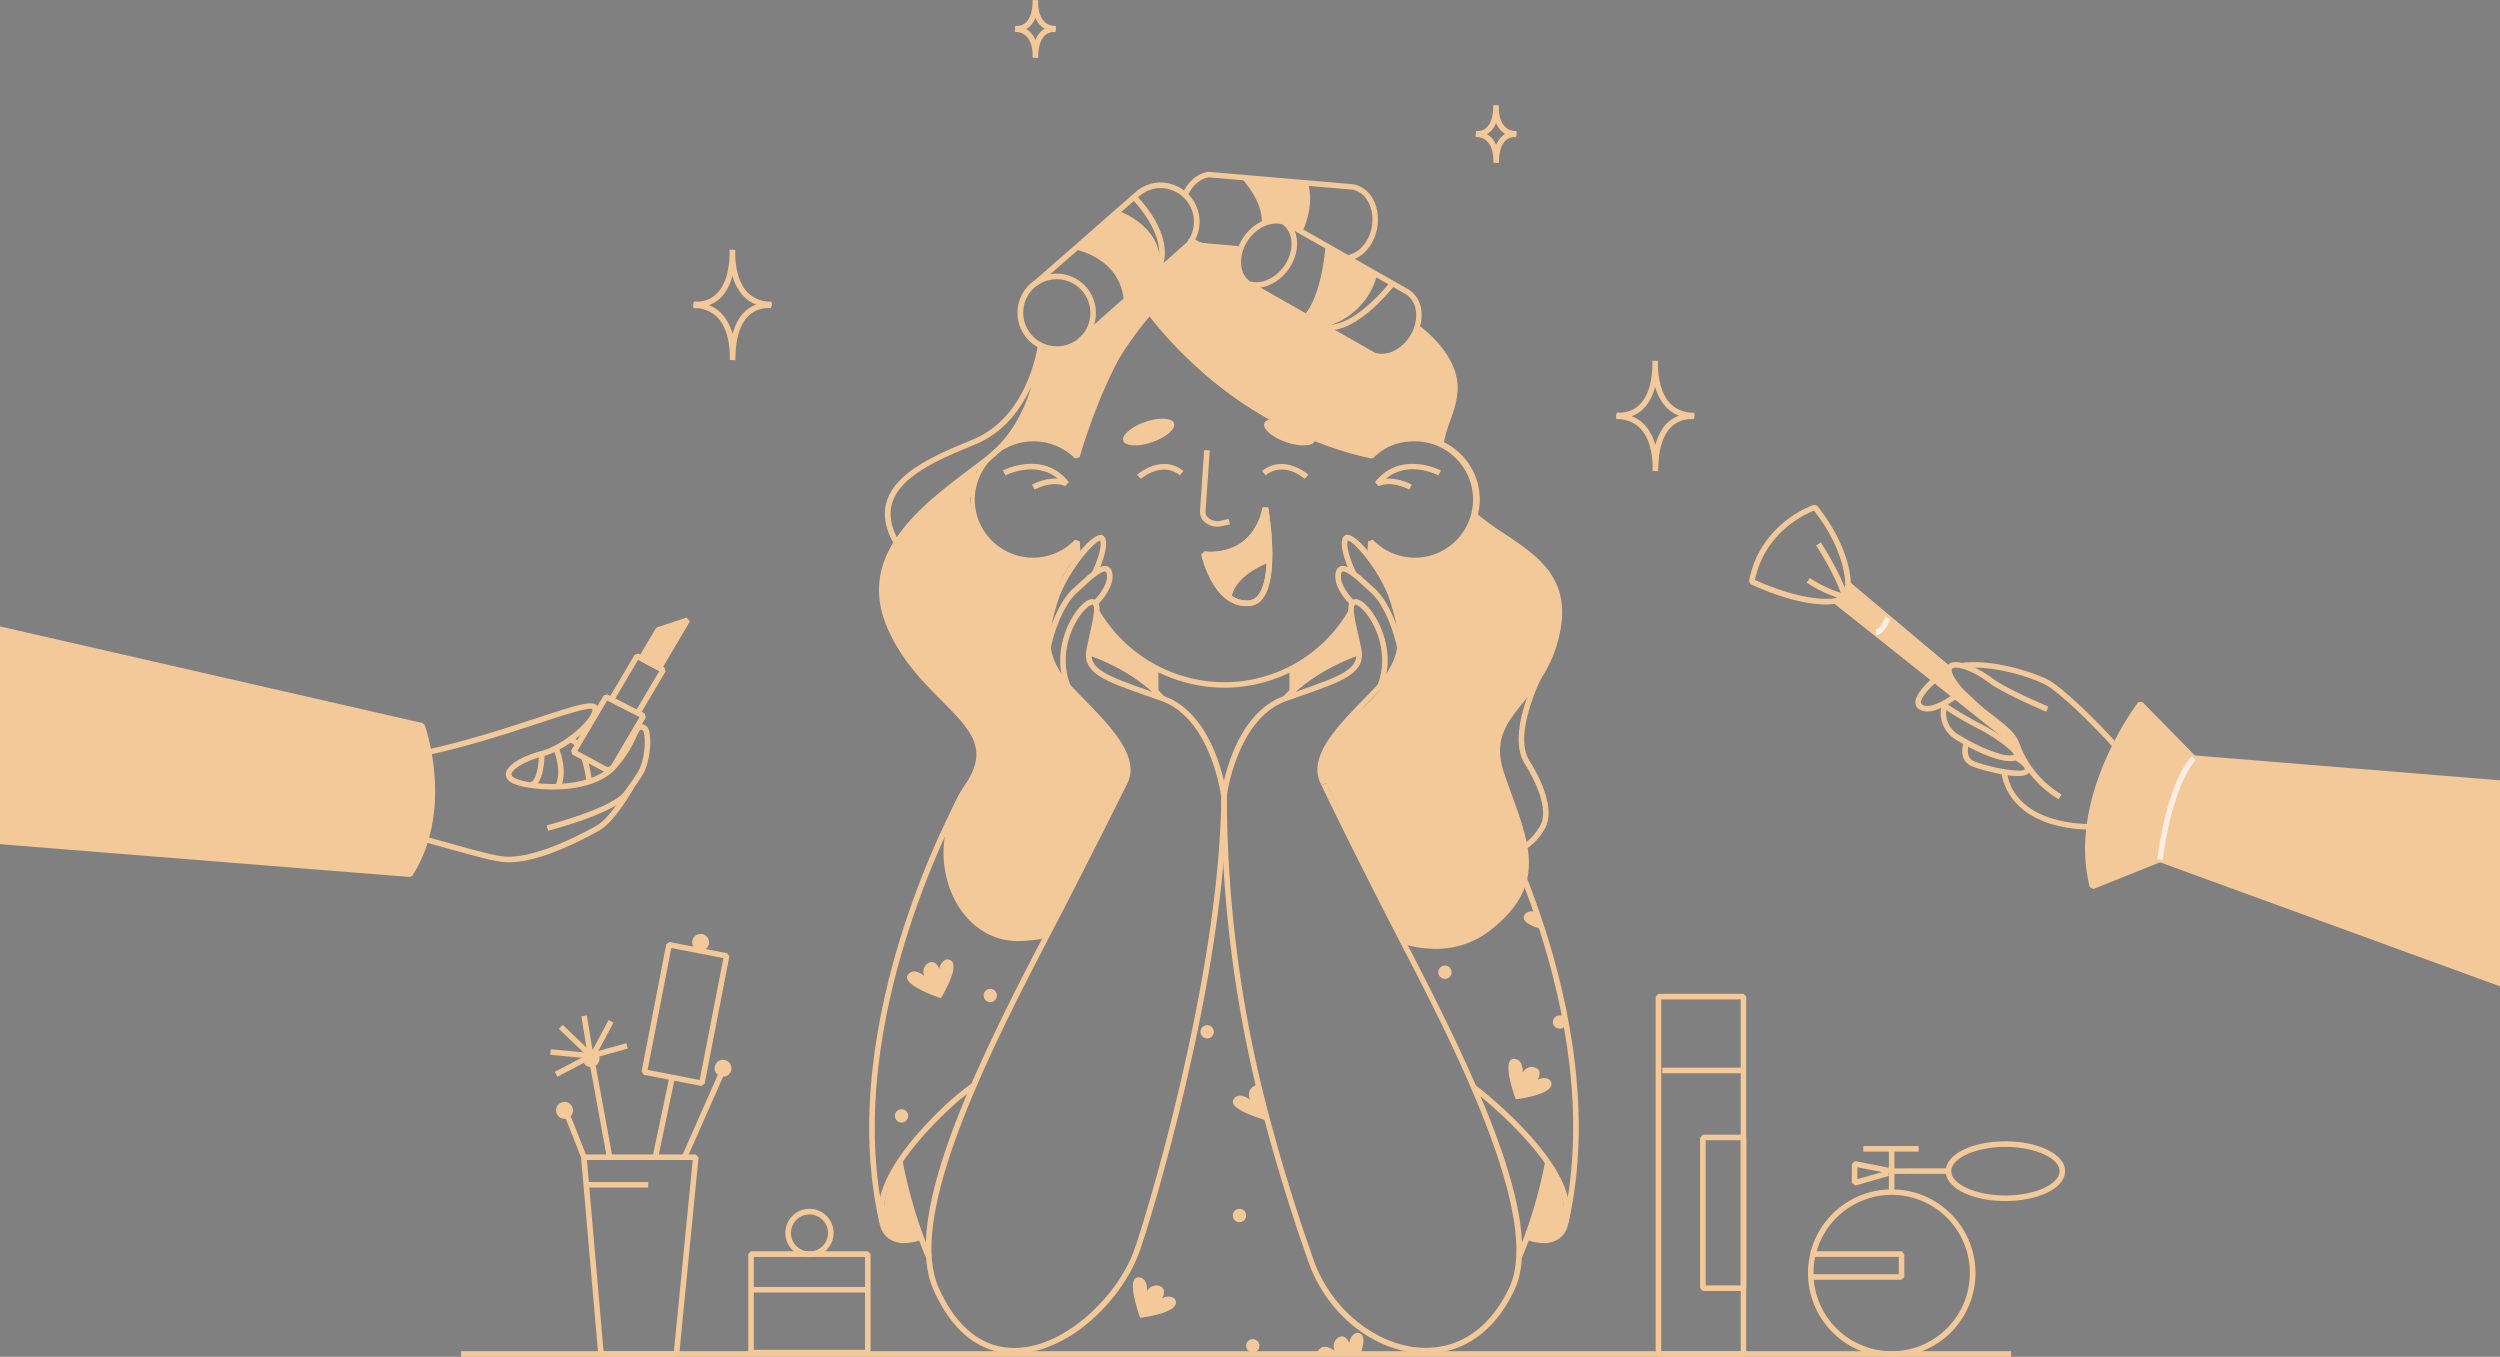 <svg xmlns="http://www.w3.org/2000/svg" width="1080" height="586.13" viewBox="0 0 1080 586.13"><rect x="0" y="0" width="1080" height="586.13" fill="#808080" stroke="none"/><g id="Слой_2" data-name="Слой 2"><g id="girl_469395066"><g id="girl_469395066-2" data-name="girl_469395066"><g id="Background"><path d="M199.2 583.73h669.6v2.4H199.2z" fill="#f4c99a"/><path d="M300.59 498.74H252.24l-1.2 1.31v.15l7.27 83.54.11 1.29 1.2 1.09h32.61l1.18-1.08.14-1.3 8.22-83.68zm-9.45 85h-30.4L254.58 513l-.2-2.4-.83-9.48h45.71z" fill="#f4c99a"/><path d="M253.27 510.62h26.76v2.4H253.27z" fill="#f4c99a"/><path d="M283.38 479.87h41.26v2.4H283.38z" transform="translate(-258.9 564.62) rotate(-66.15)" fill="#f4c99a"/><circle cx="312.36" cy="461.48" r="3.65" fill="#f4c99a"/><circle cx="255.34" cy="457.35" r="3.65" fill="#f4c99a"/><circle cx="302.66" cy="407.1" r="3.65" fill="#f4c99a"/><path d="M247.13 479.4h2.4v21.29H247.13z" transform="translate(-162.67 125.51) rotate(-21.56)" fill="#f4c99a"/><path d="M246.36 477a3.65 3.65.0 1 1-5.16.2A3.65 3.65.0 0 1 246.36 477z" fill="#f4c99a"/><path d="M262.19 500.16 254.32 457.25 237.69 455.66 237.92 453.27 255.46 454.95 256.52 455.93 264.55 499.72 262.19 500.16z" fill="#f4c99a"/><path d="M247.61 440.82h2.4v18.1H247.61z" transform="translate(-248.03 317.81) rotate(-46.17)" fill="#f4c99a"/><path d="M256.4 457.92 254.16 457.54 251.15 439.04 253.52 438.65 255.96 453.66 262.92 440.65 265.04 441.79 256.4 457.92z" fill="#f4c99a"/><path d="M240.79 465.16 239.67 463.04 255.02 454.99 270.55 450.66 271.19 452.97 255.79 457.26 240.79 465.16z" fill="#f4c99a"/><path d="M314.1 411.78 304.88 410l-5.35-1.05h0l-10.28-2-1.41.95-10.67 55 .95 1.41 10.84 2.1 2.36.46L303 469.14l1.4-.95 10.67-55zm-11.83 54.78-22.51-4.37L290 409.54l22.51 4.36z" fill="#f4c99a"/><path d="M269.14 481.51h35.22v2.4H269.14z" transform="translate(-244.69 663.83) rotate(-78.11)" fill="#f4c99a"/><path d="M753.17 429.33H716.45l-1.2 1.2V584.92l1.2 1.2h36.72l1.2-1.2V430.53zm-35.52 2.4H752v152H717.65z" fill="#f4c99a"/><path d="M718.12 461.24h35.05v2.4H718.12z" fill="#f4c99a"/><path d="M753.17 490.18H735.65l-1.2 1.2V556.5l1.2 1.2h17.52l1.2-1.2V491.38zM752 555.3H736.85V492.58H752z" fill="#f4c99a"/><path d="M818.39 513.84c-.4.0-.79.0-1.2.0s-.81.0-1.2.0a36.18 36.18.0 0 0-33.72 26.72.61.61.0 0 0 0 .18 36.17 36.17.0 1 0 36.17-26.9zm-1.2 69.88a33.79 33.79.0 0 1-33.64-30.87c-.07-.79-.12-1.6-.12-2.4.0-.16.0-.33.0-.48a33.82 33.82.0 0 1 .73-7c.17-.8.37-1.61.61-2.4a33.77 33.77.0 1 1 32.43 43.16z" fill="#f4c99a"/><path d="M815.99 496.29h2.4V515H815.99z" fill="#f4c99a"/><path d="M804.95 495.09h23.91v2.4H804.95z" fill="#f4c99a"/><path d="M866.34 493.06c-13.64.0-24.5 5-25.68 11.69a6.87 6.87.0 0 0-.11 1.2 6.78 6.78.0 0 0 .11 1.2c1.16 6.65 12 11.69 25.68 11.69 14.45.0 25.78-5.65 25.78-12.89S880.79 493.06 866.34 493.06zm0 23.38c-12.67.0-23.39-4.8-23.39-10.49s10.72-10.49 23.39-10.49 23.38 4.8 23.38 10.49S879 516.44 866.34 516.44z" fill="#f4c99a"/><path d="M817.31 504.75l-1.32-.26L801.4 501.6 8e2 502.77V511l1.52 1.15L816 508l-.33-1.15.34.06 1 .19h1.44 22.27 1.09v-2.4zm-14.94 4.62v-5.13l10.68 2.12z" fill="#f4c99a"/><path d="M821.46 552.85H782.22V550.45H820.26V542.96H782.22V540.55H821.46L822.66 541.75V551.65L821.46 552.85z" fill="#f4c99a"/><path d="M374.9 540.56H324.44l-1.2 1.2v42.5l1.2 1.2H374.9l1.2-1.2v-42.5zM325.64 543H373.7v40.1H325.64z" fill="#f4c99a"/><path d="M324.44 555.97h50.46v2.4H324.44z" fill="#f4c99a"/><path d="M349.69 522.21a10.42 10.42.0 0 0-6.75 18.35 10.24 10.24.0 0 0 5.37 2.4 10.42 10.42.0 0 0 1.38.1 10.59 10.59.0 0 0 6.76-2.5 10.42 10.42.0 0 0-6.76-18.35zm1.18 18.35a6.64 6.64.0 0 1-1.18.1 6.52 6.52.0 0 1-1.17-.1 8 8 0 1 1 2.35.0z" fill="#f4c99a"/><path d="M236.76 358.87l-.59-2.32c.28-.07 28.18-7.3 33.51-14.52 2.35-3.18 4.19-5.84 5.77-8.36 3.71-5.92 3.46-16.73 2.36-18-.72-.54-1-.49-1-.48-.46.11-1.29 1.84-2 3.36a50.58 50.58.0 0 1-9 13.71c-11.09 12-37.78 9.23-44.22 6.16-2.73-1.29-3.16-3-3.05-4.18.39-4.11 8.15-7.94 15.19-9.77 9.76-2.53 22.39-13.64 22.22-18.15-1.9-.85-12.8 2.72-23.35 6.18-13 4.27-29.22 9.58-46.62 13.45l-.53-2.34c17.29-3.85 33.43-9.14 46.4-13.39 15.92-5.21 23.06-7.45 25.51-5.85a2.16 2.16.0 0 1 1 1.61c.56 6-13.34 18.05-24 20.81-7.78 2-13.21 5.6-13.41 7.67-.07.79.88 1.41 1.69 1.79 6.47 3.08 31.55 5.06 41.43-5.62a49.09 49.09.0 0 0 8.63-13.11c1.23-2.58 2-4.28 3.61-4.66a3.72 3.72.0 0 1 3 .93c2.68 2 2 15-1.81 21.14-1.61 2.58-3.48 5.29-5.87 8.52C265.78 351.36 238 358.57 236.76 358.87z" fill="#f4c99a"/><path d="M219.85 372.5a25 25 0 0 1-3-.17c-4.95-.61-13.85-3.1-25.13-6.25L184.21 364l.64-2.32 7.47 2.08c10.74 3 20 5.6 24.78 6.19 8.88 1.08 23.32-3.63 40.65-13.29 6.12-3.4 14.06-17.52 14.14-17.66l2.09 1.17c-.34.61-8.35 14.86-15.06 18.59C247.37 365.2 231.65 372.5 219.85 372.5z" fill="#f4c99a"/><path d="M248.58 322.45a3.84 3.84.0 0 0-2.56-1.69l.18-2.39a6.06 6.06.0 0 1 4.27 2.61z" fill="#f4c99a"/><path d="M253.4 338.24a62.71 62.71.0 0 0-2.14-10.49l2.29-.73a64.6 64.6.0 0 1 2.24 11z" fill="#f4c99a"/><path d="M241.92 340.64l-2.1-1.16c3.37-6.14-.71-15.7-.75-15.79l2.2-1C241.46 323.17 245.85 333.48 241.92 340.64z" fill="#f4c99a"/><path d="M229.8 340.3l-.69-2.3c2.78-.83 3.74-8 3.69-12.34h2.4C235.21 327 235.2 338.68 229.8 340.3z" fill="#f4c99a"/><path d="M276.6 308.56 274.53 307.34 284.81 289.91 275.65 285.05 265.08 302.97 263.01 301.75 274.17 282.85 275.77 282.39 287.05 288.37 287.52 290.04 276.6 308.56z" fill="#f4c99a"/><path d="M284.81 288.56 277.06 284.36 284.28 272.13 297 267.89 284.81 288.56z" fill="#f4c99a"/><path d="M296.63 266.76 283.9 271l-.65.53-6.67 11.3-.56.93.47 1.67 6.88 3.73h0l.86.47h0l1.58-.45.65-1.1L298 268.51zm-12.85 19.88-.47-.25-4.59-2.49 6.36-10.77 9.27-3.09-10 16.91z" fill="#f4c99a"/><path d="M278.52 308.22l-1.32-.68-2.15-1.09-9.24-4.71-2.15-1.1-1.29-.66-1.59.46L258 305.13l-7.17 12.17h0l-1.48 2.5-1.25 2.11-1.38 2.34.47 1.67 4.21 2.28 2.91 1.57 6.32 3.42a1.23 1.23.0 0 0 .23.11 3.94 3.94.0 0 0 1.74.39 4.11 4.11.0 0 0 3.55-2l11.11-18.82L279 309.9zM249.43 324.4l12.85-21.76 14 7.14L264.1 330.45a1.73 1.73.0 0 1-2.32.64z" fill="#f4c99a"/><path d="M832.61 307.38a6.06 6.06.0 0 1-1.31-.13c-2.62-.54-3.48-1.89-3.74-2.93-.77-3 2.58-7.63 10.23-14.07a14.94 14.94.0 0 1 3.48-2.16l1 2.19a12.44 12.44.0 0 0-2.92 1.81c-9.49 8-9.64 10.93-9.46 11.64.14.55.78.94 1.91 1.17s3.35.06 7.45-2.12a54.82 54.82.0 0 0 7.39-4.87l1.51 1.87a57.1 57.1.0 0 1-7.77 5.12C837.27 306.55 834.67 307.38 832.61 307.38z" fill="#f4c99a"/><path d="M912.85 322.85c-8.18-9.16-23.36-24.1-29.42-27.18-6.61-3.36-24-8.82-36.08-6.86l-.39-2.37c12.65-2 30.7 3.61 37.56 7.09 6.4 3.25 21.61 18.19 30.12 27.72z" fill="#f4c99a"/><path d="M889.33 345.28a45.12 45.12.0 0 1-19.18-23.22c-1.56-4.09-4.73-6.54-11.67-11.89l-2.24-1.73c-7.89-6.1-16.09-14.43-15.45-19.5a3.11 3.11.0 0 1 1.94-2.54c3.72-1.56 12 2.1 17.86 6.54 6.21 4.72 24.11 12.22 24.29 12.29l-.92 2.22c-.75-.32-18.37-7.7-24.83-12.59s-13.27-7.17-15.47-6.25a.7.7.0 0 0-.49.63c-.41 3.25 5.57 10.36 14.54 17.31l2.23 1.72c7.1 5.46 10.66 8.21 12.46 12.94a42.68 42.68.0 0 0 18.17 22z" fill="#f4c99a"/><path d="M870.71 323c-.1-.12-.21-.21-.33-.33h0a43.71 43.71.0 0 0-7.08-5.51v0c-3.23-2.11-6.32-3.81-7.4-4.35a149 149 0 0 1-14.41-8.44l-.84-.56-1.83.66a8 8 0 0 0-.27 1.43 13.36 13.36.0 0 0 6.28 13.56c1 .62 2.13 1.28 3.36 2 .69.4 1.41.8 2.17 1.19 5.9 3.11 13.13 6.17 17.95 6.17a8.33 8.33.0 0 0 2.27-.29 5.12 5.12.0 0 0 .59-.21 2.18 2.18.0 0 0 1.22-1.18 1.83 1.83.0 0 0 .1-.28 2.32 2.32.0 0 0 .06-.46A5.43 5.43.0 0 0 870.71 323zm-24.66-5.62a10.79 10.79.0 0 1-5.25-10.6 149.22 149.22.0 0 0 14 8.14c7 3.49 14.67 9.33 15.27 11.16C866.14 327.57 854.8 322.72 846.05 317.34z" fill="#f4c99a"/><path d="M871.58 335.24c-6.73.0-17.58-3.26-20-4.34-4.64-2.11-4.21-7.43-3.33-9.95l2.27.78-1.14-.39 1.14.39c-.08.21-1.75 5.26 2.06 7 5.68 2.58 20.73 5.34 22.09 3.64a.36.36.0 0 0 0-.33c-.36-1.26-3.21-3.17-5.11-4.12l1.07-2.15c.92.47 5.57 2.9 6.34 5.61a2.75 2.75.0 0 1-.29 2.26C876 334.79 874.08 335.24 871.58 335.24z" fill="#f4c99a"/><path d="M831.02 240.76h2.4v100.21H831.02z" transform="translate(86.55 761.14) rotate(-51.5)" fill="#f4c99a"/><path d="M902.89 358.55l-.44-.13c-35.82-1-37.68-23.93-37.7-24.16l2.4-.15c.06.86 1.84 21 35.52 21.92h.29l.59.17z" fill="#f4c99a"/><path d="M924.65 304.08s-18.55 24.09-22.12 53.14a69.22 69.22.0 0 0 1.41 25.69l29.14-11.68s2.31-27.65 14.58-43.72z" fill="#f4c99a"/><path d="M948.58 327.58l-.06-.91-.33-.32L925.5 303.24l-1.8.12A120.85 120.85.0 0 0 913.5 320c-.4.74-.78 1.51-1.16 2.29-4.55 9.19-9.11 21-10.84 33.71-.06.36-.11.73-.16 1.09s-.1.87-.14 1.31a69.79 69.79.0 0 0 1.57 24.82l1.61.82 28.73-11.51.42-.17.55-.75.16-.19v-.08a1.52 1.52.0 0 0 0-.21c0-.16.0-.39.07-.69s.07-.61.12-1a119 119 0 0 1 6.25-26.31c.1-.27.19-.55.3-.81a57.89 57.89.0 0 1 7.56-14.06zm-44.86 29.79c3.06-24.9 17.46-46.39 21.06-51.43L946 327.55l.07.07a62.13 62.13.0 0 0-7.19 13.5s0 0 0 .05a118.28 118.28.0 0 0-6.77 27.91c0 .19.0.38-.06.55s-.06.54-.08.76l-27.18 10.89A68.71 68.71.0 0 1 903.72 357.37z" fill="#f4c99a"/><path d="M1080 338.31v86.51L934.08 371.59l-1-.35h0s0-.41.12-1.15c.62-5.19 3.74-26.94 14.46-42.56h0l.92.07z" fill="#f4c99a"/><path d="M948.19 326.35h-.43l-.85.41h0l-.21.11c-5.73 8.31-9.3 18.25-11.5 26.6a1.33 1.33.0 0 1 0 .19 124.15 124.15.0 0 0-3 15.46c0 .19.0.38-.06.55s-.06.54-.08.76-.05.57-.06.68.0.0.0.05l.3.47.5.77.43.15L1080 426.1v-2.55L934.4 370.44v0c0-.27.07-.61.12-1a121 121 0 0 1 2.5-13.23c0-.13.07-.26.09-.39 2-8.33 5.51-18.59 11.16-27L1080 339.51V337.1z" fill="#f4c99a"/><path d="M177.16 377.67.0 363.48V271.84l182.29 41.7S195.37 348.82 177.16 377.67z" fill="#f4c99a"/><path d="M186.56 325.82c-.13-.83-.27-1.61-.43-2.36a78.64 78.64.0 0 0-2.71-10.34l-.86-.75L0 270.62v3.62l.23-1.1 181.14 41.42c1.57 4.72 11 36-4.85 61.85L0 362.28v2.4l177.06 14.18 1.1-.55a60.79 60.79.0 0 0 6.56-14.17c.24-.77.46-1.54.67-2.31C189.1 348.37 188.17 335.1 186.56 325.82z" fill="#f4c99a"/><path d="M818.82 241.97h2.4v57.36H818.82z" transform="translate(85.45 724.63) rotate(-49.98)" fill="#f4c99a"/><path d="M798.34 252.45a11.09 11.09.0 0 1-5.33 7.22l73.59 57.19-19.81-18.68s-4.91-5.57-5.74-9.87z" fill="#f4c99a"/><path d="M855.9 305.12h0l-8.18-7.7h0v0l-.12-.12a2.15 2.15.0 0 1-.25-.29 37.85 37.85.0 0 1-3.46-4.93v-.06a14.83 14.83.0 0 1-1.46-3.34c-.06-.19-.09-.37-.13-.55l-.08-.41h0l-.57-.47-42-35.29-.45-.37-.27-.24-1.35-1.12-.33 2.09a.23.23.0 0 1 0 .07 7.85 7.85.0 0 1-.34 1.17h0a9.84 9.84.0 0 1-1.49 2.59.87.87.0 0 1-.09.11 10.35 10.35.0 0 1-1.9 1.81 5.82 5.82.0 0 1-.73.49h0a1.88 1.88.0 0 1-.18.12l-1.52.9 1.38 1.07.4.31 41.68 32.38 1.92 1.5 7.08 5.5 2 1.54 20.54 16 .78-.9.1-.12.68-.8zm-59.75-46.37a1 1 0 0 0 .22-.23 12 12 0 0 0 2.59-4l15.16 12.72h0l1.9 1.6 23.8 20 .14.12a13.83 13.83.0 0 0 .75 2.12 18.73 18.73.0 0 0 1.09 2.14l.11.19a38.93 38.93.0 0 0 3.32 4.78c.12.14.23.26.31.37l.09.11.3.33a.11.11.0 0 0 0 .05l.11.11v0l1.23 1.18-.55-.42v0l-1.37-1.06-7.32-5.69-1.92-1.49-23.44-18.2-2-1.58L795 259.74A13.64 13.64.0 0 0 796.15 258.75z" fill="#f4c99a"/><path d="M788.88 261.13c-14.56.0-31.85-8.42-32.65-8.81l-.65-1.31c4.82-25.32 27.87-32.88 28.11-32.95l1.3.4c15 18.88 14.57 33.43 14.55 34l-2.4-.11c0-.13.4-14-13.5-31.76-3.86 1.5-21.14 9.29-25.52 29.92 4 1.87 21.91 9.66 34.73 7.93l.32 2.38A31.78 31.78.0 0 1 788.88 261.13z" fill="#f4c99a"/><path d="M795.39 256.79c-2.54-8.47-10.72-21-10.8-21.16l2-1.31c.34.52 8.45 13 11.09 21.78z" fill="#f4c99a"/><path d="M796.32 258.78c-7.41-1.41-15.49-6.84-15.83-7.07l1.35-2c.08.06 8 5.39 14.93 6.7z" fill="#f4c99a"/><path d="M810.46 274.4h-.14l.21-2.39-.11 1.19V272s1.89-.23 4-5.53l2.22.89C814.06 273.88 811.28 274.4 810.46 274.4z" fill="#fdece4"/><path d="M934.27 371.39l-2.38-.32c4.72-34.5 14.53-44 15-44.44l1.64 1.76-.82-.88.82.87C948.39 328.47 938.85 337.93 934.27 371.39z" fill="#fdece4"/><path d="M301.21 132.72a9.88 9.88.0 0 1-1.77-.13l.43-2.36a12 12 0 0 0 9-2.69c3.85-3.25 6-9 6.31-17.23.0-1.42.0-2.34.05-2.48l2.4.1c0 .75.0 1.49.0 2.21.06 3.67.76 11.25 5.14 16a13.64 13.64.0 0 0 10.43 4.15h.07v2.4c-5.11.0-9.21-1.64-12.26-4.93a20.72 20.72.0 0 1-4.58-8.69c-1.18 4.54-3.19 8-6 10.37A14.28 14.28.0 0 1 301.21 132.72z" fill="#f4c99a"/><path d="M317.66 155.59l-2.4-.09c0-.76.0-1.49.0-2.21-.06-3.67-.76-11.26-5.14-16a13.63 13.63.0 0 0-10.44-4.16h-.06v-2.4h.07c5.06.0 9.16 1.66 12.2 4.93a20.84 20.84.0 0 1 4.58 8.69c1.18-4.53 3.19-8 6-10.36a14.25 14.25.0 0 1 11-3.19l-.42 2.36.21-1.18-.21 1.18a12.07 12.07.0 0 0-9 2.69c-3.86 3.25-6 9-6.31 17.23C317.73 154.53 317.67 155.46 317.66 155.59z" fill="#f4c99a"/><path d="M699.87 180.69a11.11 11.11.0 0 1-1.77-.13l.43-2.36-.21 1.18.21-1.18a12.08 12.08.0 0 0 9-2.69c3.85-3.25 6-9 6.31-17.23.0-1.42.0-2.34.0-2.48l2.4.09c0 .76.0 1.5.0 2.22.06 3.67.76 11.25 5.14 16a13.61 13.61.0 0 0 10.43 4.16h.07v2.4c-5.08.0-9.21-1.64-12.26-4.93a20.72 20.72.0 0 1-4.58-8.69c-1.18 4.54-3.19 8-6 10.37A14.3 14.3.0 0 1 699.87 180.69z" fill="#f4c99a"/><path d="M716.31 203.56l-2.39-.09c0-.76.0-1.49.0-2.22-.07-3.67-.76-11.25-5.14-16a13.63 13.63.0 0 0-10.44-4.16h-.06v-2.4h.07c5.06.0 9.16 1.66 12.2 4.93a20.84 20.84.0 0 1 4.58 8.69c1.18-4.53 3.19-8 6-10.37a14.28 14.28.0 0 1 11-3.18l-.42 2.36.21-1.18-.21 1.18a12.12 12.12.0 0 0-9 2.69c-3.86 3.25-6 9-6.31 17.23C716.39 202.5 716.32 203.43 716.31 203.56z" fill="#f4c99a"/><path d="M638.38 59a6 6 0 0 1-1-.07l.42-2.36A5.61 5.61.0 0 0 642 55.27c1.85-1.57 2.91-4.52 3.08-8.58.0-.74.0-1.22.0-1.29l2.4.1c0 .39.0.78.0 1.16.0 1.85.38 5.62 2.53 7.93a6.47 6.47.0 0 0 5 2h0V59h0a8.82 8.82.0 0 1-6.78-2.76 10.29 10.29.0 0 1-1.95-3.11 9.75 9.75.0 0 1-2.79 4A8.06 8.06.0 0 1 638.38 59z" fill="#f4c99a"/><path d="M647.54 70.39l-2.4-.09c0-.4.0-.79.0-1.17.0-1.84-.38-5.61-2.53-7.92a6.49 6.49.0 0 0-5-2v-2.4h0a8.85 8.85.0 0 1 6.78 2.75 10.59 10.59.0 0 1 1.94 3.11 9.71 9.71.0 0 1 2.79-4 8.07 8.07.0 0 1 6.18-1.79l-.41 2.37a5.54 5.54.0 0 0-4.26 1.29c-1.85 1.56-2.9 4.51-3.07 8.57C647.58 69.84 647.54 70.32 647.54 70.39z" fill="#f4c99a"/><path d="M439.33 13.59a6 6 0 0 1-1-.07l.42-2.37A5.53 5.53.0 0 0 443 9.87c1.85-1.57 2.91-4.52 3.08-8.58.0-.74.0-1.22.0-1.29l2.39.09c0 .4.0.79.0 1.17.0 1.84.38 5.61 2.53 7.92a6.43 6.43.0 0 0 5.05 2v2.4h0a8.82 8.82.0 0 1-6.78-2.75 10.42 10.42.0 0 1-1.95-3.11 9.71 9.71.0 0 1-2.79 4A8 8 0 0 1 439.33 13.59z" fill="#f4c99a"/><path d="M448.49 25l-2.4-.09c0-.4.0-.79.0-1.18.0-1.84-.38-5.61-2.53-7.91a6.45 6.45.0 0 0-5-2v-2.4h0a8.85 8.85.0 0 1 6.78 2.76 10.49 10.49.0 0 1 1.95 3.11 9.64 9.64.0 0 1 2.78-4 8.06 8.06.0 0 1 6.19-1.78l-.42 2.36a5.63 5.63.0 0 0-4.26 1.29c-1.85 1.57-2.9 4.52-3.07 8.58C448.53 24.44 448.49 24.92 448.49 25z" fill="#f4c99a"/></g><g id="Character"><path d="M525.91 227.51a8.3 8.3.0 0 1-5.41-1.92 5.66 5.66.0 0 1-2.1-4.76l1.81-26.42 2.4.17L520.79 221a3.35 3.35.0 0 0 1.28 2.78 6.12 6.12.0 0 0 5.22 1.18l3.52-.77.51 2.35-3.52.76A8.69 8.69.0 0 1 525.91 227.51z" fill="#f4c99a"/><path d="M547.84 219.22h-2.36c-4.76 21.76-24.28 19.1-25.11 19L519 239.6c.2.92 5 22.22 19.48 22.22h1a8 8 0 0 0 6-3.27C553 248.92 548.05 220.42 547.84 219.22zm-4.26 37.83a5.69 5.69.0 0 1-4.26 2.35 11.47 11.47.0 0 1-7.24-2 11.76 11.76.0 0 1-1.56-1.17h0a3.36 3.36.0 0 1-.49-.44c-4.81-4.47-7.33-11.92-8.26-15.15 4.89.17 18.64-.76 24.47-15.69a119 119 0 0 1 1 15.75c0 .23.0.45.0.68q0 1-.06 2C546.88 248.92 545.89 254.1 543.58 257.05z" fill="#f4c99a"/><path d="M568.08 190.4c-.83 2.43-6.41 2.7-12.46.62s-10.28-5.73-9.45-8.15 6.41-2.7 12.46-.62S568.92 188 568.08 190.4z" fill="#f4c99a"/><path d="M485.27 190.4c.83 2.43 6.41 2.7 12.46.62s10.28-5.73 9.45-8.15-6.41-2.7-12.46-.62S484.43 188 485.27 190.4z" fill="#f4c99a"/><path d="M608.81 211.48c-8.61-4.18-13-1.54-13.23-1.43L594 208.3c10.92-14 28.31-5.16 28.49-5.07l-1.12 2.13c-.58-.31-13.09-6.66-22.63 1.43 2.61-.21 6.35.21 11.13 2.53z" fill="#f4c99a"/><path d="M446.91 211.48l-1.05-2.16c4.77-2.32 8.5-2.74 11.11-2.54-9.62-8.06-22.47-1.5-22.61-1.42l-1.11-2.13c.17-.09 17.56-9 28.48 5.07l-1.6 1.75C460 209.94 455.52 207.29 446.91 211.48z" fill="#f4c99a"/><path d="M611.24 243.31a27.26 27.26.0 0 1-18-6.67c-.08 1.18-.19 2.36-.34 3.53l-2.38-.29c.24-2 .39-4 .45-5.95l2.06-.79a25.14 25.14.0 1 0 18.18-42.5c-7.27.0-13.25 2.38-17.79 7.09l-1.12.34c-57.39-12.53-90.62-54.48-96.44-62.39-18.51 22.51-29.33 61.46-29.44 61.85l-2 .52a25.4 25.4.0 0 0-43.33 17.72 25.16 25.16.0 0 0 43.35 17.36l2.06.8a63.14 63.14.0 0 0 .49 6.3l-2.38.3c-.17-1.28-.29-2.59-.38-3.9a27.38 27.38.0 1 1 .45-41.65c2.51-8.38 13.33-42.16 30.36-62l1.91.11c.33.49 33.49 48.76 95.24 62.53 4.89-4.81 11.46-7.35 19-7.35a27.54 27.54.0 1 1 0 55.07z" fill="#f4c99a"/><path d="M528.94 297.08A65.43 65.43.0 0 1 472.87 265l2.07-1.22a63 63 0 0 0 54 30.95 62.13 62.13.0 0 0 53.91-31.45l2.09 1.19A64.54 64.54.0 0 1 528.94 297.08z" fill="#f4c99a"/><path d="M531.93 258.17l-2.37-.38c1.88-11.78 17.78-17.12 18.46-17.34l.75 2.28C548.62 242.78 533.58 247.83 531.93 258.17z" fill="#f4c99a"/><path d="M521.47 240l2 8.44 6.89 8.4a18.59 18.59.0 0 1 8.4-10.24c6.68-3.84 10.55-6.6 10.55-6.6l-2.86-16.86s-6.43 12.62-13.57 14.4S521.47 240 521.47 240z" fill="#0c2238"/><path d="M547.84 219.22h-2.36c-4.76 21.76-24.28 19.1-25.11 19L519 239.6c.2.92 5 22.22 19.48 22.22h1a8 8 0 0 0 6-3.27C553 248.92 548.05 220.42 547.84 219.22zm-4.26 37.83a5.69 5.69.0 0 1-4.26 2.35 11.47 11.47.0 0 1-7.24-2 11.76 11.76.0 0 1-1.56-1.17h0a3.36 3.36.0 0 1-.49-.44c-4.81-4.47-7.33-11.92-8.26-15.15 4.89.17 18.64-.76 24.47-15.69a119 119 0 0 1 1 15.75c0 .23.0.45.0.68q0 1-.06 2C546.88 248.92 545.89 254.1 543.58 257.05z" fill="#f4c99a"/><path d="M531.93 258.17l-2.37-.38c1.88-11.78 17.78-17.12 18.46-17.34l.75 2.28C548.62 242.78 533.58 247.83 531.93 258.17z" fill="#f4c99a"/><path d="M521.47 240l2 8.44 6.89 8.4a18.59 18.59.0 0 1 8.4-10.24c6.68-3.84 10.55-6.6 10.55-6.6l-2.86-16.86s-6.43 12.62-13.57 14.4S521.47 240 521.47 240z" fill="#f4c99a"/><path d="M492.83 206.87l-1.6-1.8c.11-.09 10.57-9.22 20-1.61l-1.5 1.87C501.86 199 492.92 206.79 492.83 206.87z" fill="#f4c99a"/><path d="M563.64 206.87c-.37-.33-9-7.87-16.89-1.54l-1.51-1.87c9.44-7.61 19.89 1.52 20 1.61z" fill="#f4c99a"/><path d="M456.48 118.22a16.46 16.46.0 0 0-2.8.24 16.8 16.8.0 0 0-6.7 2.68 13.69 13.69.0 0 0-1.67 1.28 16.95 16.95.0 0 0 3 27.56 16.45 16.45.0 0 0 2.45 1.12h.06a16.58 16.58.0 0 0 5.7 1 17 17 0 0 0 10.78-3.88v0l.77-.69a16.68 16.68.0 0 0 3.88-5.4 15 15 0 0 0 .7-1.87h0a16.64 16.64.0 0 0 .78-5.08A17 17 0 0 0 456.48 118.22zm9.22 28.19a14.55 14.55.0 0 1-18.81-22.19q.56-.48 1.14-.9l.42-.29h.05a14.54 14.54.0 0 1 18.05 22.65z" fill="#f4c99a"/><path d="M439.93 101.67h59.47v2.4H439.93z" transform="translate(48.6 334.98) rotate(-41.22)" fill="#f4c99a"/><path d="M467.29 148.2l-1.59-1.79 47-41.7.14-.18a14.37 14.37.0 0 0 2.93-8.76 14.55 14.55.0 0 0-14.54-14.54 14.36 14.36.0 0 0-8.74 3.23L491 82.61a16.54 16.54.0 0 1 10.27-3.78 17 17 0 0 1 16.94 16.94A16.74 16.74.0 0 1 514.76 106l-.37.45z" fill="#f4c99a"/><path d="M542.59 124.34a12.31 12.31.0 0 1-4.06-.68l.78-2.26a11.24 11.24.0 0 0 7.78-.35c7-2.7 11.78-10.66 10.7-17.76a9.71 9.71.0 0 0-3.8-6.38l1.38-2a12.14 12.14.0 0 1 4.79 8c1.25 8.15-4.23 17.28-12.2 20.36A15.11 15.11.0 0 1 542.59 124.34z" fill="#f4c99a"/><path d="M572.65 106s0 .13.0.39c0 .09.0.2.0.32s0 .38-.05.62l8.79 5v-1.37zm41.11 26.59a12.15 12.15.0 0 0-5.12-7.46h0l-23.41-13.32-2.82-1.61L563 99.15 555.7 95l-.46-.21a13.63 13.63.0 0 0-9.43.54c-.25.09-.49.2-.75.32a20.19 20.19.0 0 0-9.93 10.72c-.07.2-.16.42-.24.63a15.47 15.47.0 0 0-.53 1.72 16.79 16.79.0 0 0-.4 7.18 12.22 12.22.0 0 0 4.62 7.65c.12.1.26.19.39.28h0l54.15 30.83.55.19a11.92 11.92.0 0 0 3.16.42 14.62 14.62.0 0 0 6.21-1.47 19.9 19.9.0 0 0 9.59-10.38l.17-.41a19.63 19.63.0 0 0 .65-2A17.22 17.22.0 0 0 613.76 132.58zm-67-35.07a11.39 11.39.0 0 1 7.28-.63l.42.12 4.8 2.74 13.33 7.58 8.79 5 .62.35h0l12.63 7.2 5.16 2.92 2.12 1.22 5.29 3a9.67 9.67.0 0 1 4.26 6.08c1.6 7-2.6 15.3-9.37 18.49a11.25 11.25.0 0 1-7.71.93h-.14l-17.58-10h0l-2.9-1.65-1.27-.73-8.36-4.76L544.51 124.2l-4-2.26-.31-.18a.53.53.0 0 1-.14-.12.0.0.0 0 1 0 0 9.64 9.64.0 0 1-3.74-6.18C535.12 108.37 539.78 100.33 546.71 97.51zM572.65 106s0 .13.0.39c0 .09.0.2.0.32s0 .38-.05.62l8.79 5v-1.37z" fill="#f4c99a"/><path d="M483.34 91.32c.31-.26 22.62 7.88 16.74 28.27l-14.5 12.12c-.44-21.06-22.48-24.24-22.48-24.24z" fill="#f4c99a"/><path d="M572.65 106s-1.39 21.76-9.36 30.26l8.77 5a31.31 31.31.0 0 0 22.88-22.56z" fill="#f4c99a"/><path d="M527.11 99.31h2.4v15.27H527.11z" transform="translate(376.55 624.17) rotate(-85.09)" fill="#f4c99a"/><path d="M581.64 112.71h-.33l.09-2.4h.23a11.27 11.27.0 0 0 6.78-3.68c5.11-5.46 6-14.72 1.92-20.64a9.65 9.65.0 0 0-6.19-4.09h-.36l-61.52-5.29h-.13a11.28 11.28.0 0 0-6.63 4.07 15.74 15.74.0 0 0-2.23 3.56l-2.18-1a18.37 18.37.0 0 1 2.57-4.11 13.65 13.65.0 0 1 8.08-4.89h.58l62.12 5.34a12.16 12.16.0 0 1 7.87 5.11c4.66 6.8 3.69 17.41-2.15 23.64a13.67 13.67.0 0 1-8.34 4.44z" fill="#f4c99a"/><path d="M520.87 107.51a10.06 10.06.0 0 1-7.6-3.9l1.9-1.47c1.8 2.34 3.77 2.73 6 3z" fill="#f4c99a"/><path d="M502 115.76l-2.24-.86c5.1-13.26-10.58-28.73-10.74-28.89l1.67-1.72C491.43 85 507.71 101 502 115.76z" fill="#f4c99a"/><path d="M574.29 142.66a12.66 12.66.0 0 1-2.46-.23l.45-2.35c12.29 2.34 28.18-18.14 28.34-18.35l1.9 1.46C601.88 124 587.45 142.66 574.29 142.66z" fill="#f4c99a"/><path d="M535.92 76.55S546.19 87 545 97c0 0 7.66-4.67 17.57 3.25.0.0 5.58-11 2.47-21.19z" fill="#f4c99a"/><path d="M620 409.88a46.84 46.84.0 0 1-13.81-2.1l.73-2.29c4.72 1.51 21.2 5.56 35.24-5.36 22.58-17.57 17-33 8.5-56.44-1-2.74-2-5.57-3-8.51-5.51-15.94 1.07-24.06 8.69-33.46 6.14-7.58 13.1-16.17 15.55-30.88 3.41-20.47-9.49-29.06-23.14-38.17a126.67 126.67.0 0 1-13.27-9.7l1.59-1.81a122.69 122.69.0 0 0 13 9.52c13.69 9.12 27.84 18.56 24.18 40.56-2.56 15.33-9.73 24.18-16.06 32-7.46 9.21-13.35 16.49-8.28 31.17 1 2.93 2 5.74 3 8.47 8.51 23.52 14.67 40.51-9.29 59.15A37.8 37.8.0 0 1 620 409.88z" fill="#f4c99a"/><path d="M623.7 191.5l-2.37-.36a54.25 54.25.0 0 1 2.82-9.91c1.39-3.88 2.82-7.89 3.13-12.48 1-14.32-15.69-26.19-15.86-26.31l1.38-2c.73.51 17.92 12.76 16.87 28.43-.32 4.92-1.81 9.09-3.25 13.12A50.68 50.68.0 0 0 623.7 191.5z" fill="#f4c99a"/><path d="M653.85 368.51v-2.4c.24.0 6.13-.2 11.42-9.26s-6.64-27-6.77-27.21c-7.56-12.6 4.77-37 5.3-38l2.14 1.09c-.13.24-12.25 24.23-5.41 35.63.49.73 12.87 19.32 6.81 29.71S654.15 368.51 653.85 368.51z" fill="#f4c99a"/><path d="M452.12 402.92h0v-.16a3.66 3.66.0 0 1-.5.12h0c-4.22 1.05-12 2-17.49.76-9.38-2.16-17.07-9.29-21.09-19.57-4.41-11.26-3.78-24.15 1.53-35.82l.06-.12a43 43 0 0 1 2.79-5.27l.11-.19a.11.11.0 0 1 0-.09c.45-.77 1-1.53 1.46-2.29 11.64-17.06 2-26.81-10.29-39.14-7.91-8-16.89-17-22.78-30.15-13.55-30.23 12.28-49.73 35.08-66.92l.51-.39a0 0 0 0 1 0 0l.47-.36c1.8-1.35 3.57-2.7 5.27-4a.24.24.0 0 0 .08-.06h0a53.43 53.43.0 0 0 4.93-4.34 55.51 55.51.0 0 0 3.81-4.23h0l.52-.67c11.64-14.81 13.71-32.79 14.07-38.69.0.0.0.0.0.0a1 1 0 0 0 0-.17c.07-1.12.07-1.75.07-1.8l-2.4-.14s0 .32-.12.82c-.84 4.94-6.11 30.46-27.2 39.48-1.15.5-2.37 1-3.6 1.53-12.64 5.3-29.94 12.55-34.17 25-1.89 5.58-1 11.75 2.63 18.34-6.5 10.67-8.75 23-2.21 37.6 6.08 13.53 15.22 22.74 23.28 30.85 12.36 12.44 20.52 20.66 10 36.11-.55.8-1.07 1.62-1.56 2.44.0.0.0.0.0.0a3.57 3.57.0 0 0-.31.54 46 46 0 0 0-2.71 5.14s0 0 0 0a51.85 51.85.0 0 0-4.24 14.33h0a46.2 46.2.0 0 0 2.59 23.47c4.32 11 12.62 18.7 22.79 21a29.71 29.71.0 0 0 6.63.65 56.86 56.86.0 0 0 10-1c.95-.18 1.83-.39 2.56-.58zM385.57 216.81c3.88-11.47 20.61-18.49 32.82-23.61l3.61-1.53c12.27-5.24 19.46-15.69 23.57-24.89-2.37 8.3-6.77 18.14-14.83 26.25h0a52.15 52.15.0 0 1-4.93 4.36l-.1.07-6.16 4.68c-11.38 8.59-24.2 18.26-32.12 29.91C384.6 226.48 384 221.48 385.57 216.81z" fill="#f4c99a"/><path d="M498 135.16s-23.05 24.69-32.7 60.47c0 0-14.65-10.72-30-4.7.0.0 10.68-15.1 11.6-24.42A54.6 54.6.0 0 1 451.27 150s6.81 3.67 16.83-4.68 17.42-14.9 17.42-14.9l30-26.23s13.91 3 20.45 2.74c0 0-6 10.29 9.15 18.94l48.67 27.71s11.82-.21 15.36-6.33 5.18-4.12 5.18-4.12 17.26 14.69 13.92 28.2-5.76 20.58-5.76 20.58-15.56-5.27-23.17-.53-8.39 5.18-8.39 5.18-28.71-4.47-56.57-24.09S498 135.16 498 135.16z" fill="#f4c99a"/><path d="M616 584.67q-1.08.0-2.19-.06c-20.86-1.08-40.83-17.34-48.57-39.53l-.57-1.65c-2.6-7.4-10.5-29.9-18.25-59-1.37-5.12-2.68-10.26-3.89-15.26a543.09 543.09.0 0 1-14.9-125.68H530a541 541 0 0 0 14.83 125.11c1.21 5 2.51 10.11 3.88 15.21 7.73 29 15.6 51.44 18.19 58.81l.58 1.66c7.3 21 26.83 36.91 46.42 37.93 16.34.84 29.86-8.4 38.13-26 14.31-30.49-25.26-106.85-46.52-147.87s-34.48-68.75-34.61-69l2.17-1c.13.27 13.35 28 34.57 69 29.7 57.3 60.23 120.88 46.56 150C645.87 575 632.36 584.67 616 584.67z" fill="#f4c99a"/><path d="M438.13 584.73c-10.59.0-24.88-5-34.86-27.54-13-29.38 14.07-88.72 45.25-148.46 20.74-39.74 35.73-70.17 35.88-70.47l2.15 1.05c-.14.31-15.15 30.76-35.9 70.53-29.42 56.37-57.8 117.85-45.19 146.38 7.73 17.5 19.37 26.51 33.62 26.09 21.26-.63 43.39-22.11 50.71-41.78 4.64-12.45 37.32-119.17 37.82-197h2.4c-.5 78.21-33.32 185.36-38 197.86-7.56 20.31-29.93 42.66-52.89 43.34z" fill="#f4c99a"/><path d="M4e2 543.22a205.57 205.57.0 0 1-12.44-41.31l2.36-.44a203.51 203.51.0 0 0 12.3 40.84z" fill="#f4c99a"/><path d="M465.56 240l-.63-4.24s-15 11.41-29.6 4.25-16.76-24.57-16.07-25.22 3.08-13.27 3.08-13.27-37.1 22.62-40.87 47.59 19.65 46.75 19.65 46.75S431.5 317 419.91 335.14s-13.49 35.89-8.66 47.64 14 20.69 25.1 22.51 17-3.21 17-3.21c15.6-27.68 33.63-61.88 33.84-71-2.3-9.86-12.44-21.23-24.24-32.92.0.0-14.44-8.35-10.43-29.24S465.56 240 465.56 240z" fill="#f4c99a"/><path d="M593.77 235.48s6.77 8.08 21.48 6.33 22.33-18.58 22.33-18.58l27.47 20.58s16.85 17 3.6 41.51-26.38 25.62-20.24 48.55 18.88 40.26 3.11 59S608.21 410.81 605 404.71 570.9 334 570.9 334c-1.13-7.94 4.1-15.45 11.57-22.81 30.1-24.1 22.54-40 22.49-40.21-2.93-17.06-7.34-22.89-8.68-24.33s-3.49-2.4-3.76-6.21A10.5 10.5.0 0 1 593.77 235.48z" fill="#f4c99a"/><path d="M430.68 430.06a2.87 2.87.0 1 1-2.87-2.87A2.88 2.88.0 0 1 430.68 430.06z" fill="#f4c99a"/><path d="M392.35 482.06a2.87 2.87.0 1 1-2.87-2.86A2.87 2.87.0 0 1 392.35 482.06z" fill="#f4c99a"/><path d="M538.33 525.1a2.87 2.87.0 1 1-2.86-2.87A2.86 2.86.0 0 1 538.33 525.1z" fill="#f4c99a"/><path d="M524.37 445.75a2.87 2.87.0 1 1-2.87-2.87A2.87 2.87.0 0 1 524.37 445.75z" fill="#f4c99a"/><path d="M544.07 581.38a2.87 2.87.0 1 1-2.87-2.87A2.88 2.88.0 0 1 544.07 581.38z" fill="#f4c99a"/><path d="M627.09 420a2.87 2.87.0 1 1-2.87-2.87A2.87 2.87.0 0 1 627.09 420z" fill="#f4c99a"/><path d="M676.6 441.53a2.87 2.87.0 1 1-2.87-2.87A2.86 2.86.0 0 1 676.6 441.53z" fill="#f4c99a"/><path d="M390.66 537a11.28 11.28.0 0 1-6.8-2c-3.45-2.54-4.87-7.35-4.21-14.26 1.31-13.93 14.93-29.87 26.13-40.8 2-2 3.84-3.66 5.05-4.76a112.82 112.82.0 0 1 9.18-7.3l1.39 2s-5.2 3.71-9 7.13c-1.19 1.08-3 2.76-5 4.69-10.91 10.65-24.18 26.11-25.42 39.31-.57 6 .52 10.1 3.25 12.11 4.47 3.31 12 .22 12.13.19l.92 2.22A22.16 22.16.0 0 1 390.66 537z" fill="#f4c99a"/><path d="M379.89 528.15c-20.05-88.12 35-185.8 35.55-186.77l2.08 1.19c-.55 1-55.13 97.85-35.29 185.05z" fill="#f4c99a"/><path d="M388.07 502.74l9.35 32.2s-15.56 4.5-15.87-7.87S388.07 502.74 388.07 502.74z" fill="#f4c99a"/><path d="M657.51 543.22l-2.23-.91a202.86 202.86.0 0 0 12.3-40.84l2.36.44A206.17 206.17.0 0 1 657.51 543.22z" fill="#f4c99a"/><path d="M666.85 537a22.53 22.53.0 0 1-7.68-1.51l.92-2.22c.08.0 7.69 3.11 12.14-.19 2.72-2 3.82-6.09 3.25-12.11-2-21.46-39.24-50.07-39.61-50.35l1.45-1.91c1.57 1.19 38.42 29.54 40.55 52 .65 6.92-.77 11.72-4.22 14.27A11.26 11.26.0 0 1 666.85 537z" fill="#f4c99a"/><path d="M677.62 528.15l-2.34-.53c10.38-45.61.2-93.57-10.17-125.77-.82-2.51-1.63-4.94-2.45-7.32-10.64-30.79-22.55-51.76-22.67-52l2.08-1.19c.12.21 12.14 21.36 22.86 52.38q1.23 3.58 2.46 7.36C677.85 433.6 688.12 482 677.62 528.15z" fill="#f4c99a"/><path d="M669.45 502.74l-9.35 32.2s15.55 4.5 15.86-7.87S669.45 502.74 669.45 502.74z" fill="#f4c99a"/><path d="M406.46 431.21s10.13-16.28 2.78-16.77c0 0-2.79.42-3.5 4.17.0.0-1.26-3.9-4.14-2.82a4 4 0 0 0-1.86 1.45 4.31 4.31.0 0 0-.38 4.47s-4.27-3.91-6.95-.9C388.4 425.33 406.46 431.21 406.46 431.21z" fill="#f4c99a"/><path d="M492.56 569.29s19-2.21 14.86-8.26c0 0-2.07-1.92-5.45-.15.0.0 2.27-3.42-.37-5a4.09 4.09.0 0 0-2.29-.56 4.34 4.34.0 0 0-3.73 2.5s.4-5.79-3.63-6C485.92 551.49 492.56 569.29 492.56 569.29z" fill="#f4c99a"/><path d="M654.79 474.9s19-2.21 14.85-8.26c0 0-2.06-1.92-5.44-.15.0.0 2.27-3.42-.37-5a4.11 4.11.0 0 0-2.29-.56 4.37 4.37.0 0 0-3.74 2.5s.41-5.79-3.62-6C648.15 457.1 654.79 474.9 654.79 474.9z" fill="#f4c99a"/><path d="M666.25 401.48c-4.69-1.33-9.39-3.43-7.66-6.2 1.29-2.08 3.6-1.74 5.2-1.14C664.61 396.53 665.43 399 666.25 401.48z" fill="#f4c99a"/><path d="M547.56 484.13c-1.9-.53-18-5.06-14.46-9.52 2.5-3.17 7 .49 7 .49a4.33 4.33.0 0 1 .11-4.5 4.19 4.19.0 0 1 1.77-1.54 2.49 2.49.0 0 1 1.69-.16C545 474.15 546.25 479.25 547.56 484.13z" fill="#f4c99a"/><path d="M588 584.25H569.23a2.06 2.06.0 0 1 .48-1.13c2.5-3.16 7 .5 7 .5a4.38 4.38.0 0 1 .12-4.49 4.31 4.31.0 0 1 1.77-1.56c2.82-1.25 4.3 2.58 4.3 2.58.5-3.78 3.26-4.37 3.26-4.37C589.83 575.81 589.38 580 588 584.25z" fill="#f4c99a"/><path d="M530 343.65l-2.38-.3c.18-1.42 4.69-34.69 27.19-42.73 2.31-.83 4.51-1.59 6.59-2.32 18.5-6.48 26-9.44 24.34-17.5-.46-2.26-1-4.43-1.42-6.52-1.87-8.27-3.23-14.25.52-15.37 2-.6 4.34 1.35 5.95 3.08 5.66 6.1 12.09 20.36 6.62 34.65l-2.24-.86c5.07-13.27-.89-26.5-6.14-32.15-1.88-2-3.18-2.51-3.5-2.42-1.6.48-.09 7.17 1.13 12.54.48 2.11 1 4.29 1.43 6.57 2.09 10.44-7.85 13.92-25.9 20.24l-6.57 2.32C534.5 310.42 530 343.32 530 343.65z" fill="#f4c99a"/><path d="M603.78 281.12c-1.19-7-5.54-20.18-12.14-25.65-.47-.39-1.14-1-1.95-1.78-2.17-2-7.92-7.43-9.79-6.77-.37.13-.53.83-.59 1.24-.61 4.12 3.68 9.36 5.38 11L583 260.91c-.28-.28-7-6.94-6.07-13.1.31-2.09 1.35-2.87 2.17-3.16 3-1 7.49 2.86 12.22 7.29.76.71 1.4 1.31 1.84 1.68 7.15 5.93 11.68 19.45 13 27.09z" fill="#f4c99a"/><path d="M571 339.39c-6.8-11.65 6-24.9 18.48-37.71q2.14-2.19 4.22-4.37c12.89-13.54 11.27-23 7.07-36.91-3.87-12.82-15.74-26.63-18.52-26.88-1 2.54 1.64 9.75 3.59 13.77l-2.16 1c-.58-1.18-5.57-11.73-3.54-16a2.13 2.13.0 0 1 2.19-1.24c4.79.37 17 16 20.73 28.57 4.33 14.34 6.13 24.82-7.62 39.26-1.38 1.46-2.81 2.92-4.23 4.39-11.81 12.17-24 24.75-18.14 34.83z" fill="#f4c99a"/><path d="M556.11 302.55l-1.79-1.6c12.53-13.93 31.6-20 32.41-20.27l.71 2.29C587.25 283 568.18 289.12 556.11 302.55z" fill="#f4c99a"/><path d="M577.82 287.05l-.84-.86-1-.72c1-1.63 3.57-11.13 2.3-12.2v-2.39a2.49 2.49.0 0 1 2.36 1.67C582.09 276.07 578.76 286.13 577.82 287.05z" fill="#f4c99a"/><path d="M566.42 293.21l-2.33-.56a39 39 0 0 1 5.85-13.46l1.91 1.45A37.65 37.65.0 0 0 566.42 293.21z" fill="#f4c99a"/><path d="M567.27 283.18 583.28 265.88 586.6 281.98 565.26 292.93 567.27 283.18z" fill="#f4c99a"/><path d="M557.03 289.31V299.05L565.68 291.33 568.08 282.69 557.03 289.31z" fill="#f4c99a"/><path d="M527.47 343.65c0-.33-4.5-33.23-25.62-40.77l-6.57-2.32c-18-6.32-28-9.8-25.9-20.24.46-2.28.95-4.46 1.43-6.56 1.22-5.38 2.73-12.07 1.13-12.55-.32-.09-1.62.39-3.5 2.42-5.25 5.65-11.21 18.88-6.14 32.15l-2.24.86c-5.47-14.3 1-28.55 6.62-34.65 1.61-1.73 4-3.68 5.95-3.08 3.75 1.12 2.39 7.1.52 15.38-.47 2.09-1 4.25-1.42 6.51-1.61 8.07 5.84 11 24.35 17.5 2.07.73 4.27 1.49 6.58 2.32 22.51 8 27 41.31 27.19 42.73z" fill="#f4c99a"/><path d="M453.69 281.12l-2.37-.41c1.3-7.64 5.83-21.16 13-27.09.44-.37 1.08-1 1.84-1.68 4.73-4.43 9.24-8.33 12.22-7.29.82.29 1.86 1.07 2.17 3.16.92 6.16-5.78 12.82-6.07 13.1l-1.68-1.72c.06-.06 6.11-6.08 5.38-11-.06-.41-.22-1.11-.59-1.24-1.86-.66-7.62 4.74-9.79 6.77-.81.76-1.48 1.39-1.95 1.78C459.23 260.94 454.88 274.11 453.69 281.12z" fill="#f4c99a"/><path d="M486.51 339.39l-2.07-1.21c5.88-10.08-6.33-22.66-18.13-34.82-1.43-1.47-2.85-2.94-4.24-4.4-13.75-14.44-11.95-24.92-7.62-39.26 3.78-12.54 15.95-28.2 20.73-28.57a2.12 2.12.0 0 1 2.19 1.24c2 4.23-3 14.78-3.54 16l-2.16-1c1.95-4 4.6-11.23 3.59-13.77-2.78.25-14.65 14.06-18.52 26.88-4.2 13.93-5.82 23.37 7.07 36.91 1.38 1.45 2.8 2.91 4.22 4.38C480.46 314.49 493.31 327.74 486.51 339.39z" fill="#f4c99a"/><path d="M501.36 302.55C489.29 289.12 470.22 283 470 283l.71-2.29c.81.25 19.88 6.34 32.41 20.27z" fill="#f4c99a"/><path d="M479.66 287.05c-1-.91-4.28-11-2.85-14.5a2.49 2.49.0 0 1 2.36-1.67v2.4c-1.3 1.06 1.27 10.56 2.27 12.19l-.61.38z" fill="#f4c99a"/><path d="M491.05 293.21a37.27 37.27.0 0 0-5.43-12.57l1.91-1.45a39 39 0 0 1 5.85 13.46z" fill="#f4c99a"/><path d="M487.95 280.92 474.19 265.88 470.87 281.98 491.79 291.33 487.95 280.92z" fill="#f4c99a"/><path d="M500.44 289.31V299.05L491.79 291.33 489.39 282.69 500.44 289.31z" fill="#f4c99a"/></g></g></g></g></svg>
